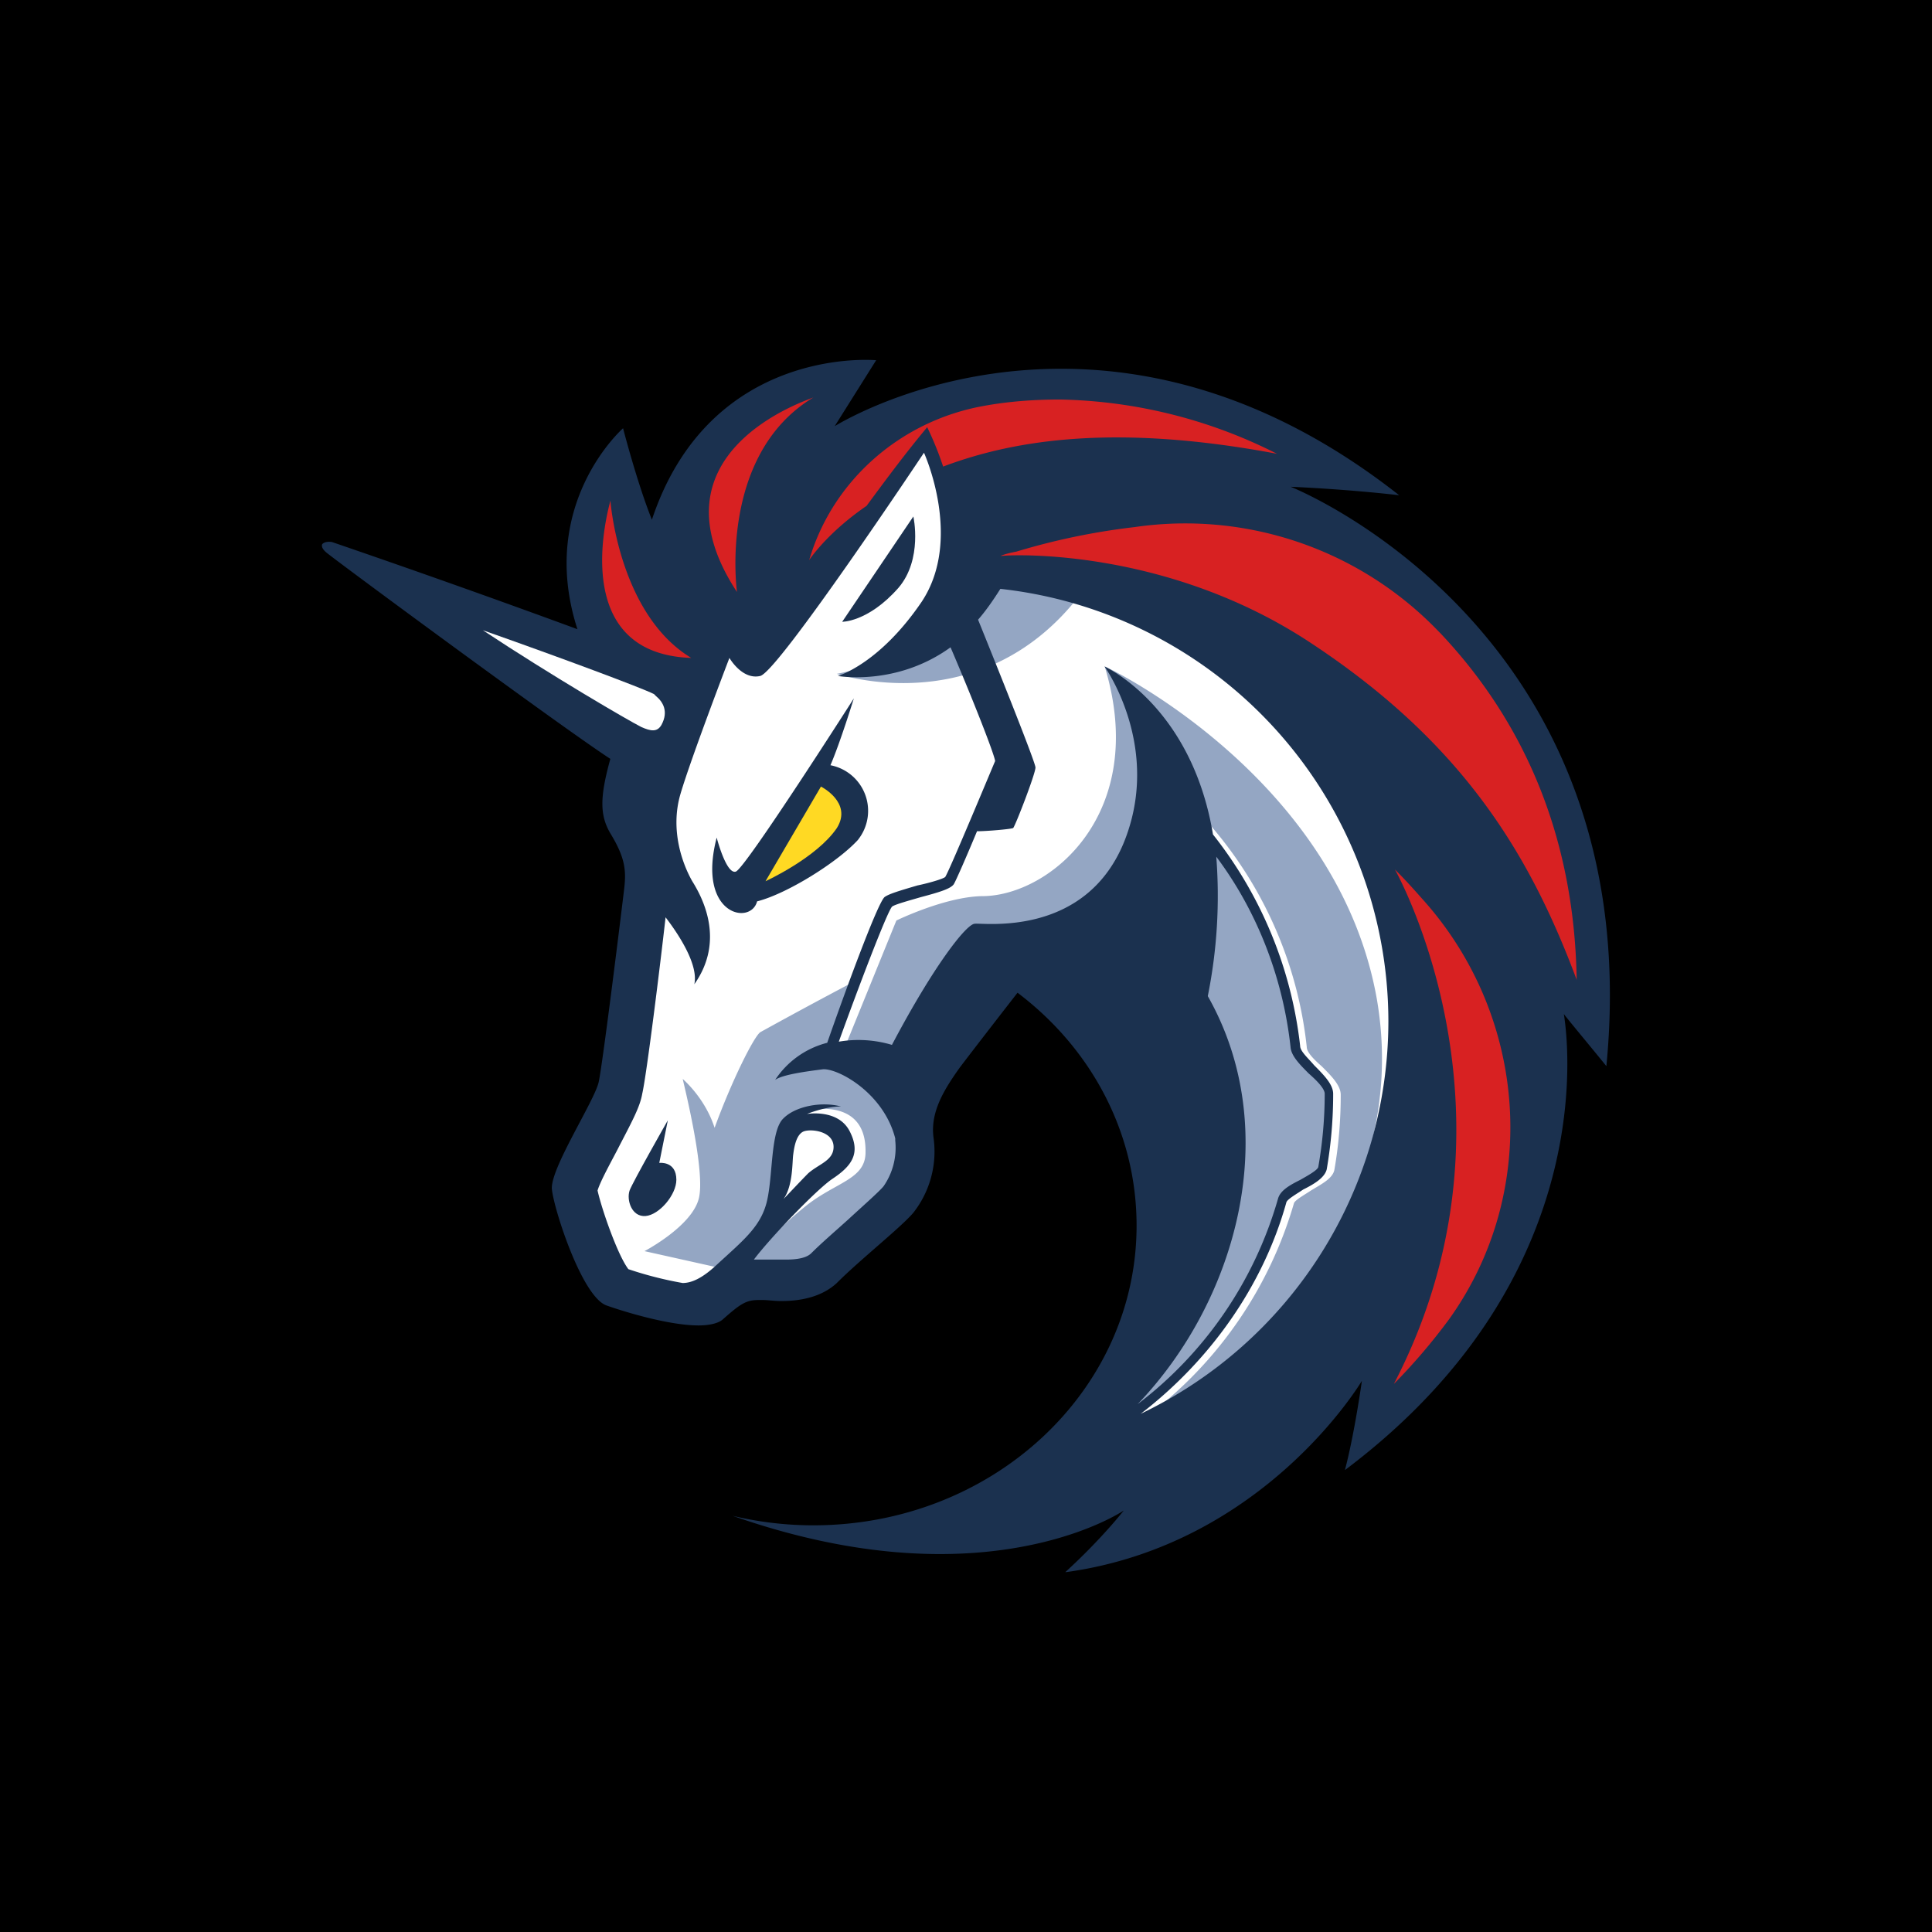 <svg xmlns="http://www.w3.org/2000/svg" width="24" height="24" fill="none" viewBox="0 0 24 24">
    <rect x="0" y="0" width="24" height="24" fill="#808080" stroke="none"/>
    <g clip-path="url(#1inch__a)">
        <path fill="#000" d="M24 0H0v24h24z"/>
        <path fill="#fff" d="m7.807 12.768.423-3.182-3.671-2.549 3.354 1.136.792-1.215 2.892-1.796 6.379 3.513.33 5.361-2.84 3.948-2.244.344 1.162-2.126v-2.047l-.845-1.598-.859-.568-1.32 1.36v1.44l-1.03.964-1.308.158-.58.33-.952-.303-.396-1.427.713-1.003z"/>
        <path fill="#94A6C3" d="M13.67 7.01c-.7-.145-1.465-.105-1.465-.105s-.251 1.162-1.81 1.466c.014 0 2.06.7 3.276-1.36m.634 10.538a5.08 5.08 0 0 0 1.769-2.602c.013-.04.132-.105.211-.158.132-.08.264-.146.29-.251.054-.304.08-.62.08-.938 0-.119-.119-.237-.238-.356-.092-.08-.184-.172-.184-.238a5.03 5.03 0 0 0-1.572-3.143l-.092.092A4.92 4.92 0 0 1 16.1 13.02c.014.106.12.211.225.317.092.08.198.198.198.251q0 .456-.08.911c-.012.053-.131.106-.224.159-.132.066-.25.132-.277.237a4.88 4.88 0 0 1-2.007 2.734c.171-.37.713-1.572 1.003-2.18l-.053-1.953-1.677-1.625-.95.132-1.044 1.69s.489.621-.198 1.348c-.673.713-1.201.871-1.201.871l-.489-.264a5 5 0 0 1 .66-.647c.383-.317.766-.343.766-.687.013-.713-.752-.515-.752-.515l-.278.264-.119.978-.58.726-.067-.013-.95-.212s.58-.303.673-.647c.092-.33-.185-1.426-.198-1.492.013.013.277.238.396.607.211-.58.489-1.135.568-1.188a64 64 0 0 1 1.149-.62l-.357.937.264-.145.634-1.559s.62-.303 1.083-.303c.832-.014 2.06-1.03 1.505-2.853.159.066 2.906 1.44 3.381 4.134.357 2.073-.819 4.014-2.8 5.137"/>
        <path fill="#1B314F" d="M11.162 7.301c.303-.356.184-.885.184-.885l-.884 1.308c-.014 0 .317.013.7-.423M8.19 14.445l.106-.528s-.436.766-.475.872c-.04.119.026.33.198.317.171-.014.383-.264.383-.45 0-.237-.212-.21-.212-.21"/>
        <path fill="#1B314F" d="M16.034 6.047s.66.026 1.347.105c-1.545-1.215-3.01-1.571-4.199-1.571-1.638 0-2.747.673-2.813.713l.515-.819s-2.06-.198-2.786 1.981C7.913 5.994 7.74 5.32 7.74 5.32s-1.07.938-.567 2.496a146 146 0 0 0-3.05-1.083c-.093-.013-.12.027-.12.027s-.026.04.053.105c.145.12 2.918 2.166 3.526 2.562-.132.476-.132.7 0 .925.185.303.198.462.172.686s-.265 2.166-.317 2.404c-.053.237-.608 1.083-.581 1.333.026.251.37 1.321.673 1.44.225.08.78.25 1.149.25.132 0 .25-.026.304-.078.224-.198.29-.238.449-.238h.04c.065 0 .145.013.237.013.211 0 .489-.04.687-.224.29-.291.792-.687.95-.872a1.23 1.23 0 0 0 .251-.938c-.04-.316.132-.594.33-.871.251-.33.714-.925.714-.925.91.687 1.479 1.73 1.479 2.893 0 2.06-1.796 3.723-4.015 3.723a4.3 4.3 0 0 1-1.003-.118c1.016.356 1.875.475 2.575.475 1.492 0 2.284-.541 2.284-.541s-.277.356-.726.765h.013c2.47-.343 3.671-2.376 3.671-2.376s-.092.66-.211 1.109c3.288-2.47 2.733-5.56 2.72-5.665.027.04.357.435.528.647.529-5.441-3.922-7.197-3.922-7.197m-5.057 8.689c-.053.066-.278.264-.436.41-.159.144-.33.29-.462.422q-.08.08-.317.079h-.396c.198-.264.779-.872.977-1.004.238-.158.356-.317.211-.594s-.528-.211-.528-.211.224-.093.422-.093c-.25-.066-.567 0-.713.146-.158.145-.132.66-.198.99-.066.344-.29.515-.634.832-.184.172-.316.225-.422.225a4.6 4.6 0 0 1-.674-.172c-.132-.172-.33-.74-.383-.977.04-.132.199-.41.278-.568.158-.304.25-.476.277-.634.053-.224.225-1.611.29-2.192.172.224.41.594.357.832.383-.542.106-1.07-.026-1.281-.12-.211-.278-.634-.146-1.083s.608-1.69.608-1.69.158.277.383.224c.224-.053 2.034-2.773 2.034-2.773s.488 1.07-.027 1.849c-.528.779-1.043.924-1.043.924s.726.132 1.4-.356c.277.647.541 1.32.554 1.413-.04.092-.567 1.36-.62 1.44-.027.025-.212.078-.344.105-.224.066-.356.105-.41.145-.091.08-.514 1.241-.712 1.81a1.1 1.1 0 0 0-.647.461c.092-.066.383-.105.594-.132.185-.013.753.29.898.859v.026a.84.84 0 0 1-.145.568m-1.242.158c.12-.171.106-.462.12-.554.012-.093.039-.264.145-.29.105-.027.356.012.356.197 0 .172-.185.212-.317.33-.092.093-.277.29-.304.317m5.27-2.522a6.3 6.3 0 0 0 .105-1.73c.515.687.832 1.519.924 2.377.014.106.12.211.225.317.092.08.198.185.198.251q0 .456-.08.911c-.012.04-.131.106-.224.159-.132.066-.25.132-.277.237a4.9 4.9 0 0 1-1.743 2.549c1.228-1.28 1.822-3.394.871-5.07m-.833 5.19c.859-.66 1.52-1.585 1.81-2.628.013-.04.132-.106.21-.159.133-.066.265-.145.291-.25a5.5 5.5 0 0 0 .08-.938c0-.119-.12-.238-.238-.357-.066-.079-.172-.171-.172-.237a5.16 5.16 0 0 0-1.083-2.628c-.264-1.585-1.32-2.073-1.347-2.087.027.04.713 1.03.238 2.192-.489 1.176-1.743.99-1.849 1.004-.105 0-.515.528-1.03 1.505a1.45 1.45 0 0 0-.66-.04c.238-.66.594-1.597.66-1.676.027-.027.225-.08.357-.119.25-.066.37-.106.41-.159.026-.04.158-.343.29-.66.119 0 .422-.026.449-.04.026-.026.277-.673.277-.752 0-.066-.515-1.347-.713-1.836.092-.105.185-.237.277-.383a5.41 5.41 0 0 1 4.82 5.375 5.41 5.41 0 0 1-3.077 4.873"/>
        <path fill="#1B314F" d="M10.66 10.43a.577.577 0 0 0-.344-.924c.12-.277.291-.831.291-.831s-1.347 2.112-1.466 2.152-.238-.422-.238-.422c-.25.963.423 1.096.502.792.37-.093 1.004-.489 1.255-.766"/>
        <path fill="#FFD923" d="m9.51 10.946.688-1.175s.396.198.198.515c-.251.37-.885.66-.885.66"/>
        <path fill="#D82122" d="M18.002 16.387a7.4 7.4 0 0 1-.687.805c1.704-3.275.08-6.273.013-6.391.12.118.238.25.344.37 1.307 1.452 1.466 3.63.33 5.216m1.585-4.213c-.595-1.598-1.44-2.958-3.302-4.186-1.796-1.189-3.724-1.096-3.83-1.083h-.026c.066-.026.132-.04.198-.053a8.4 8.4 0 0 1 1.466-.304 4.36 4.36 0 0 1 3.777 1.295l.026.026c1.096 1.162 1.664 2.615 1.69 4.305m-3.723-6.537c-1.968-.37-3.236-.185-4.147.159a4 4 0 0 0-.198-.489c-.277.33-.568.726-.753.977-.501.344-.713.674-.713.674.29-.99 1.136-1.73 2.166-1.915q.435-.08.95-.08a6.2 6.2 0 0 1 2.695.674M8.587 8.173c-1.545-.053-1.03-1.849-1.004-1.955 0 .014.106 1.413 1.004 1.955m1.518-3.236c-1.188.713-.95 2.417-.95 2.417-1.136-1.73.858-2.377.95-2.417"/>
        <path fill="#fff" d="M8.15 8.648c.08.066.16.185.067.357-.053.092-.132.079-.251.026-.159-.08-1.11-.634-1.968-1.202.977.344 1.968.714 2.126.793z"/>
    </g>
    <defs>
        <clipPath id="1inch__a">
            <path fill="#fff" d="M0 0h24v24H0z"/>
        </clipPath>
    </defs>
</svg>
